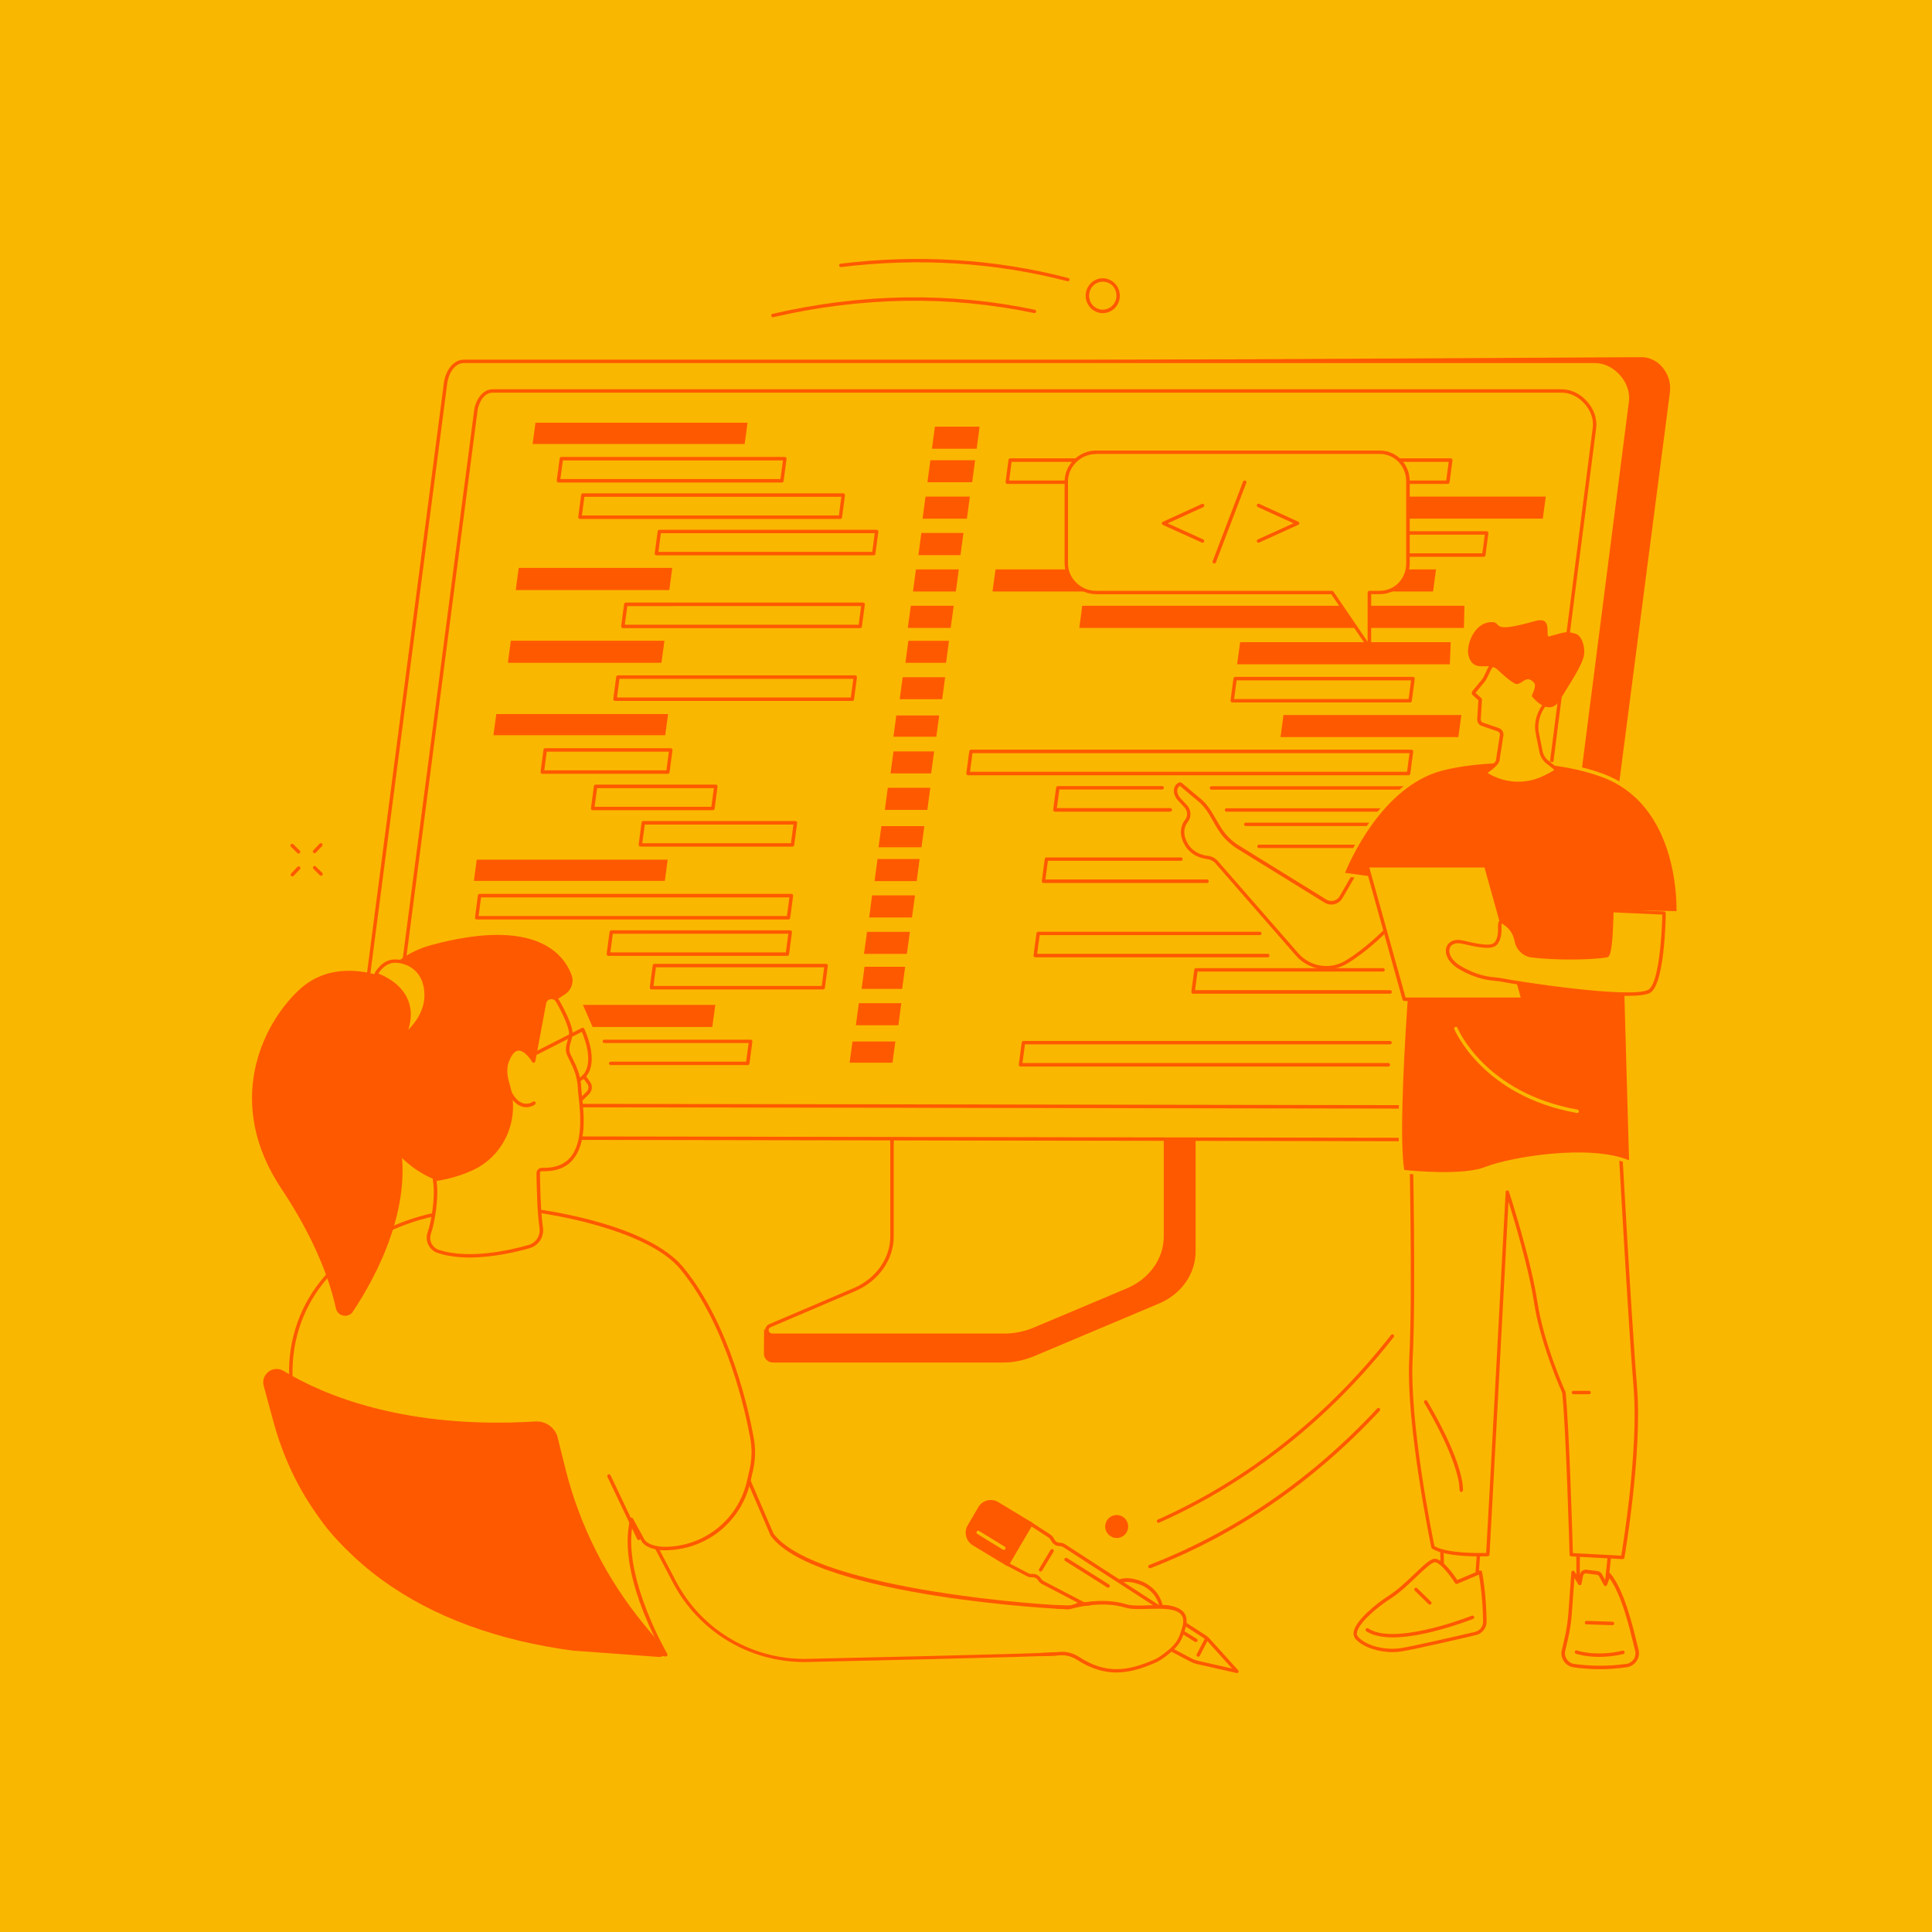 <?xml version="1.0" encoding="utf-8"?>
<!-- Generator: Adobe Illustrator 26.0.1, SVG Export Plug-In . SVG Version: 6.00 Build 0)  -->
<svg version="1.1" id="Layer_1" xmlns="http://www.w3.org/2000/svg" xmlns:xlink="http://www.w3.org/1999/xlink" x="0px" y="0px"
	 viewBox="0 0 2500 2500" style="enable-background:new 0 0 2500 2500;" xml:space="preserve">
<style type="text/css">
	.st0{fill:#FAB700;}
	.st1{fill:#FF5900;}
</style>
<g id="Background">
	<rect class="st0" width="2500" height="2500"/>
</g>
<g id="Illustration">
	<g id="Coding_workshop_1_">
		<g>
			<g>
				<g>
					<g>
						<path class="st1" d="M1543.4,1316.8l-350.6,2.2c-2.3,0-3,2.1-3,4.1v298.3c0,28.6-199.2,102.8-201.1,99l-0.2,31.6
							c0,5.9,5.2,11.1,11.7,11.1h4.4c0,0,0.1,0,0.1,0h293.9c13.6,0,27.1-3.1,39.5-8.2l161.6-68.1c29.1-12.2,47.4-38.6,47.4-67.3
							v-298.6C1547.1,1318.9,1545.6,1316.8,1543.4,1316.8z"/>
						<g>
							<path class="st0" d="M1154.3,1301.6v298.3c0,29.4-18.9,56.2-48.7,68.9l-109,46.5c-7.1,3-4.7,12.6,3.2,12.6h299.5
								c13.5,0,26.8-2.7,38.9-7.8l120.8-50.8c30-12.6,49.1-39.5,49.1-69.1v-298.6c0-1.2-1.1-2.2-2.5-2.2h-348.9
								C1155.4,1299.4,1154.3,1300.3,1154.3,1301.6z"/>
							<path class="st1" d="M1299.3,1730.1H999.8c-5.5,0-8.8-3.6-9.5-7.2c-0.8-4,1.3-7.9,5.4-9.6l109-46.5
								c28.7-12.3,47.3-38.5,47.3-66.8v-298.3c0-2.4,2.1-4.4,4.7-4.4h348.9c2.6,0,4.7,2,4.7,4.4v298.6c0,30.3-19.8,58.2-50.4,71.1
								l-120.8,50.8C1326.8,1727.4,1313,1730.1,1299.3,1730.1z M1156.5,1301.7v298.2c0,30.1-19.6,58-50,70.9l-109,46.5
								c-2.2,0.9-3.2,2.7-2.8,4.6c0.3,1.7,1.9,3.7,5.1,3.7h299.5c13.1,0,26.3-2.6,38.1-7.6l120.8-50.9c29-12.2,47.7-38.5,47.7-67
								v-298.6c0,0-0.1,0-0.2,0h-348.9C1156.6,1301.6,1156.6,1301.6,1156.5,1301.7z"/>
						</g>
					</g>
					<g>
						<path class="st1" d="M499,1472.5l1511,3.4c13.2,0,26.4-9.9,28.1-23.1l122.8-945.5c2.9-22.9-14.8-45.7-37.6-45.1l-1493.5,7.9
							L499,1472.5z"/>
						<g>
							<path class="st0" d="M2063.9,467.6c26,0,49.5,26.4,46.1,52.2l-119.2,930.7c-1.7,13.1-15.8,24.3-29,24.3l-1484.2-2.4
								c-15.9,0-26.4-13.2-24.4-28.9l123.4-948c1.7-13.1,10.4-27.9,23.6-27.9L2063.9,467.6L2063.9,467.6z"/>
							<path class="st1" d="M1961.9,1477l-1484.3-2.4c-8,0-15.2-3.1-20.2-8.8c-5.2-5.9-7.5-14.2-6.5-22.6l123.5-948
								c1.9-14.5,11.5-29.8,25.8-29.8h1463.7c13.1,0,26.2,6.3,35.9,17.3c9.6,10.9,14.1,24.5,12.5,37.4l-119.2,930.7
								C1991.2,1464.8,1976.7,1477,1961.9,1477z M600.2,469.8c-11.7,0-19.8,13.4-21.4,25.9l-123.5,948c-0.9,7.3,1,14.1,5.4,19.1
								c4.1,4.7,10.1,7.3,16.8,7.3l1484.3,2.4c12.5,0,25.3-10.6,26.8-22.3l119.2-930.7c1.5-11.6-2.7-24-11.4-33.9
								c-8.8-10-20.7-15.8-32.5-15.8L600.2,469.8L600.2,469.8z"/>
						</g>
						<path class="st1" d="M1927,1434.7l-1402.4-2.2c-7.4,0-14-2.9-18.7-8.2c-4.8-5.5-7-13.1-6-20.9l113.6-872.1
							c1.7-13.4,10.7-27.6,23.9-27.6h1383.4c12.1,0,24.2,5.8,33.1,16c8.9,10.1,13.1,22.7,11.5,34.5l-109.7,856.3
							C1954.2,1423.3,1940.7,1434.7,1927,1434.7z M637.4,508.1c-10.7,0-18,12.2-19.5,23.7l-113.6,872.1c-0.9,6.7,0.9,12.9,4.9,17.4
							c3.8,4.3,9.2,6.7,15.3,6.7l1402.4,2.2c11.4,0,23.1-9.7,24.4-20.4l109.7-856.2c1.4-10.6-2.4-21.9-10.4-31
							c-8.1-9.2-18.9-14.5-29.8-14.5H637.4z"/>
					</g>
				</g>
			</g>
			<g>
				<g>
					<path class="st1" d="M1873.4,626.2h-570c-0.6,0-1.2-0.3-1.7-0.8c-0.4-0.5-0.6-1.1-0.5-1.8l3.8-28.6c0.2-1.1,1.1-1.9,2.2-1.9
						h570.1c0.6,0,1.2,0.3,1.7,0.8c0.4,0.5,0.6,1.1,0.5,1.8l-3.8,28.6C1875.4,625.4,1874.5,626.2,1873.4,626.2z M1305.9,621.8h565.5
						l3.2-24.1h-565.6L1305.9,621.8z"/>
					<polygon class="st1" points="1996.4,671.1 1415.6,671.1 1419.4,642.6 2000.2,642.6 					"/>
					<path class="st1" d="M1920,720.5h-300.2c-0.6,0-1.2-0.3-1.7-0.8c-0.4-0.5-0.6-1.1-0.5-1.8l3.8-28.6c0.2-1.1,1.1-1.9,2.2-1.9
						h300.2c0.6,0,1.2,0.3,1.7,0.8c0.4,0.5,0.6,1.1,0.5,1.8l-3.8,28.6C1922.1,719.7,1921.1,720.5,1920,720.5z M1622.4,716h295.7
						l3.2-24.1h-295.7L1622.4,716z"/>
					<path class="st1" d="M1822.7,1003.2h-570.1c-0.6,0-1.2-0.3-1.7-0.8c-0.4-0.5-0.6-1.1-0.5-1.8l3.8-28.6c0.2-1.1,1.1-1.9,2.2-1.9
						h570.1c0.6,0,1.2,0.3,1.7,0.8c0.4,0.5,0.6,1.1,0.5,1.8l-3.8,28.6C1824.8,1002.4,1823.8,1003.2,1822.7,1003.2z M1255.2,998.7
						h565.5l3.2-24.1h-565.5L1255.2,998.7z"/>
					<path class="st1" d="M1514.3,1050.3h-149.3c-0.6,0-1.2-0.3-1.7-0.8c-0.4-0.5-0.6-1.1-0.5-1.8l3.8-28.6c0.2-1.1,1.1-1.9,2.2-1.9
						h135.1c1.2,0,2.2,1,2.2,2.2s-1,2.2-2.2,2.2h-133.1l-3.2,24.1h146.8c1.2,0,2.2,1,2.2,2.2S1515.5,1050.3,1514.3,1050.3z"/>
					<path class="st1" d="M1945.7,1050.3H1587c-1.2,0-2.2-1-2.2-2.2s1-2.2,2.2-2.2h356.8l3.2-24.1h-379.4c-1.2,0-2.2-1-2.2-2.2
						s1-2.2,2.2-2.2h381.9c0.6,0,1.2,0.3,1.7,0.8c0.4,0.5,0.6,1.1,0.5,1.8l-3.8,28.6C1947.8,1049.5,1946.8,1050.3,1945.7,1050.3z"/>
					<path class="st1" d="M1939.4,1097.4h-310.3c-1.2,0-2.2-1-2.2-2.2s1-2.2,2.2-2.2h308.3l3.2-24.1H1612c-1.2,0-2.2-1-2.2-2.2
						s1-2.2,2.2-2.2h331.2c0.6,0,1.2,0.3,1.7,0.8c0.4,0.5,0.6,1.1,0.5,1.8l-3.8,28.6C1941.4,1096.6,1940.5,1097.4,1939.4,1097.4z"/>
					<path class="st1" d="M1561.9,1142.6h-211.6c-0.6,0-1.2-0.3-1.7-0.8c-0.4-0.5-0.6-1.1-0.5-1.8l3.8-28.6c0.2-1.1,1.1-1.9,2.2-1.9
						h174.1c1.2,0,2.2,1,2.2,2.2s-1,2.2-2.2,2.2h-172.2l-3.2,24.1h209c1.2,0,2.2,1,2.2,2.2
						C1564.2,1141.6,1563.2,1142.6,1561.9,1142.6z"/>
					<polygon class="st1" points="1854.4,765.4 1284.3,765.4 1288.2,736.8 1858.2,736.8 					"/>
					<polygon class="st1" points="1894.3,812.5 1396.6,812.5 1400.4,783.9 1895,783.9 					"/>
					<path class="st1" d="M1824.7,909h-230.2c-0.6,0-1.2-0.3-1.7-0.8c-0.4-0.5-0.6-1.1-0.5-1.8l3.8-28.6c0.2-1.1,1.1-1.9,2.2-1.9
						h230.2c0.6,0,1.2,0.3,1.7,0.8c0.4,0.5,0.6,1.1,0.5,1.8l-3.8,28.6C1826.7,908.1,1825.8,909,1824.7,909z M1597,904.5h225.7
						l3.2-24.1h-225.7L1597,904.5z"/>
					<polygon class="st1" points="1887.1,953.8 1657,953.8 1660.8,925.2 1891,925.2 					"/>
					<polygon class="st1" points="1876.1,859.6 1600.8,859.6 1604.7,831 1877.2,831 					"/>
					<polygon class="st0" points="1797.4,1189.4 1227.3,1189.4 1231.2,1160.9 1801.2,1160.9 					"/>
					<path class="st1" d="M1640.5,1238.8h-300.9c-0.6,0-1.2-0.3-1.7-0.8c-0.4-0.5-0.6-1.1-0.5-1.8l3.8-28.6c0.2-1.1,1.1-1.9,2.2-1.9
						h286.8c1.2,0,2.2,1,2.2,2.2s-1,2.2-2.2,2.2h-284.9l-3.2,24.1h298.4c1.2,0,2.2,1,2.2,2.2S1641.7,1238.8,1640.5,1238.8z"/>
					<path class="st1" d="M1798.8,1285.9h-255c-0.6,0-1.2-0.3-1.7-0.8c-0.4-0.5-0.6-1.1-0.5-1.8l3.8-28.6c0.2-1.1,1.1-1.9,2.2-1.9
						h242.1c1.2,0,2.2,1,2.2,2.2s-1,2.2-2.2,2.2h-240.1l-3.2,24.1h252.4c1.2,0,2.2,1,2.2,2.2C1801,1284.9,1800,1285.9,1798.8,1285.9
						z"/>
					<polygon class="st0" points="1778.4,1330.8 1208.3,1330.8 1212.2,1302.2 1782.2,1302.2 					"/>
					<path class="st1" d="M1796.5,1380.1h-476c-0.6,0-1.2-0.3-1.7-0.8c-0.4-0.5-0.6-1.1-0.5-1.8l3.8-28.6c0.2-1.1,1.1-1.9,2.2-1.9
						h474.4c1.2,0,2.2,1,2.2,2.2s-1,2.2-2.2,2.2h-472.4l-3.2,24.1h473.4c1.2,0,2.2,1,2.2,2.2
						C1798.8,1379.1,1797.8,1380.1,1796.5,1380.1z"/>
				</g>
				<g>
					<polygon class="st1" points="1211.6,953.3 1156.1,953.3 1159.8,925.8 1215.3,925.8 					"/>
					<polygon class="st1" points="1258,624 1200.1,624 1203.9,595.5 1261.8,595.5 					"/>
					<polygon class="st1" points="1263.8,580.7 1205.9,580.7 1209.8,552.1 1267.6,552.1 					"/>
					<polygon class="st1" points="1251.2,671.2 1193.8,671.2 1197.6,642.6 1255,642.6 					"/>
					<polygon class="st1" points="1242.9,718.3 1188.4,718.3 1192.2,689.7 1246.7,689.7 					"/>
					<polygon class="st1" points="1236.9,765.4 1181.4,765.4 1185.2,736.8 1240.7,736.8 					"/>
					<polygon class="st1" points="1230.2,812.5 1174.7,812.5 1178.6,783.9 1234.1,783.9 					"/>
					<polygon class="st1" points="1219.2,904.8 1164.2,904.8 1168.1,876.3 1223,876.3 					"/>
					<polygon class="st1" points="1224.2,857.7 1171.6,857.7 1175.4,829.2 1228,829.2 					"/>
					<polygon class="st1" points="1192.4,1096.4 1136.8,1096.4 1140.5,1069 1196.1,1069 					"/>
					<polygon class="st1" points="1200,1048 1145,1048 1148.8,1019.4 1203.8,1019.4 					"/>
					<polygon class="st1" points="1204.9,1000.8 1152.3,1000.8 1156.2,972.3 1208.8,972.3 					"/>
					<polygon class="st1" points="1154.9,1375.1 1099.4,1375.1 1103.1,1347.7 1158.6,1347.7 					"/>
					<polygon class="st1" points="1186.2,1140.1 1131.7,1140.1 1135.5,1111.5 1190,1111.5 					"/>
					<polygon class="st1" points="1180.1,1187.2 1124.7,1187.2 1128.5,1158.6 1184,1158.6 					"/>
					<polygon class="st1" points="1173.5,1234.3 1118,1234.3 1121.9,1205.8 1177.4,1205.8 					"/>
					<polygon class="st1" points="1162.5,1326.7 1107.5,1326.7 1111.3,1298.1 1166.3,1298.1 					"/>
					<polygon class="st1" points="1167.4,1279.6 1114.9,1279.6 1118.7,1251 1171.3,1251 					"/>
				</g>
				<g>
					<polygon class="st1" points="963.6,574.5 689.2,574.5 692.9,547 967.3,547 					"/>
					<path class="st1" d="M1011.8,624.4H722.6c-0.6,0-1.3-0.3-1.7-0.8s-0.6-1.1-0.5-1.8l3.8-28.6c0.2-1.1,1.1-1.9,2.2-1.9h289.2
						c0.6,0,1.3,0.3,1.7,0.8s0.6,1.1,0.5,1.8l-3.8,28.6C1013.9,623.5,1013,624.4,1011.8,624.4z M725.1,619.9h284.8l3.2-24.1H728.4
						L725.1,619.9z"/>
					<path class="st1" d="M1087.4,671.5h-337c-0.6,0-1.3-0.3-1.7-0.8s-0.6-1.1-0.5-1.8l3.8-28.6c0.2-1.1,1.1-1.9,2.2-1.9h337
						c0.6,0,1.3,0.3,1.7,0.8s0.6,1.1,0.5,1.8l-3.8,28.6C1089.5,670.7,1088.6,671.5,1087.4,671.5z M753,667h332.5l3.2-24.1H756.2
						L753,667z"/>
					<path class="st1" d="M1130.7,718.6H849.4c-0.6,0-1.3-0.3-1.7-0.8s-0.6-1.1-0.5-1.8l3.8-28.6c0.2-1.1,1.1-1.9,2.2-1.9h281.2
						c0.6,0,1.3,0.3,1.7,0.8s0.6,1.1,0.5,1.8l-3.8,28.6C1132.7,717.8,1131.8,718.6,1130.7,718.6z M852,714.1h276.7l3.2-24.1H855.2
						L852,714.1z"/>
					<polygon class="st1" points="860.8,951.4 638.5,951.4 642.2,924 864.5,924 					"/>
					<path class="st1" d="M864.3,1001.3H701.7c-0.6,0-1.3-0.3-1.7-0.8s-0.6-1.1-0.5-1.8l3.8-28.6c0.2-1.1,1.1-1.9,2.2-1.9h162.5
						c0.6,0,1.3,0.3,1.7,0.8s0.6,1.1,0.5,1.8l-3.8,28.6C866.3,1000.5,865.4,1001.3,864.3,1001.3z M704.3,996.8h158l3.2-24.1h-158
						L704.3,996.8z"/>
					<path class="st1" d="M922.5,1048.4H766.9c-0.6,0-1.3-0.3-1.7-0.8s-0.6-1.1-0.5-1.8l3.8-28.6c0.2-1.1,1.1-1.9,2.2-1.9h155.6
						c0.6,0,1.3,0.3,1.7,0.8s0.6,1.1,0.5,1.8l-3.8,28.6C924.5,1047.6,923.6,1048.4,922.5,1048.4z M769.4,1044h151.1l3.2-24.1H772.7
						L769.4,1044z"/>
					<path class="st1" d="M1025.5,1095.5H828.6c-0.6,0-1.3-0.3-1.7-0.8s-0.6-1.1-0.5-1.8l3.8-28.6c0.2-1.1,1.1-1.9,2.2-1.9h196.9
						c0.6,0,1.3,0.3,1.7,0.8s0.6,1.1,0.5,1.8l-3.8,28.6C1027.5,1094.7,1026.6,1095.5,1025.5,1095.5z M831.1,1091.1h192.4l3.2-24.1
						H834.4L831.1,1091.1z"/>
					<polygon class="st1" points="866.1,763.5 667.4,763.5 671.2,734.9 869.9,734.9 					"/>
					<path class="st1" d="M1113.1,812.8H806c-0.6,0-1.3-0.3-1.7-0.8s-0.6-1.1-0.5-1.8l3.8-28.6c0.2-1.1,1.1-1.9,2.2-1.9h307.1
						c0.6,0,1.3,0.3,1.7,0.8s0.6,1.1,0.5,1.8l-3.8,28.6C1115.1,812,1114.2,812.8,1113.1,812.8z M808.5,808.4h302.6l3.2-24.1H811.8
						L808.5,808.4z"/>
					<polygon class="st1" points="855.9,857.7 657.2,857.7 661,829.1 859.8,829.1 					"/>
					<path class="st1" d="M1102.9,907H795.8c-0.6,0-1.3-0.3-1.7-0.8s-0.6-1.1-0.5-1.8l3.8-28.6c0.2-1.1,1.1-1.9,2.2-1.9h307.1
						c0.6,0,1.3,0.3,1.7,0.8s0.6,1.1,0.5,1.8l-3.8,28.6C1104.9,906.2,1104,907,1102.9,907z M798.4,902.5h302.6l3.2-24.1H801.6
						L798.4,902.5z"/>
					<polygon class="st1" points="860.3,1139.9 613.2,1139.9 616.9,1112.4 864,1112.4 					"/>
					<path class="st1" d="M1020.2,1189.8H616.8c-0.6,0-1.3-0.3-1.7-0.8s-0.6-1.1-0.5-1.8l3.8-28.6c0.2-1.1,1.1-1.9,2.2-1.9h403.5
						c0.6,0,1.3,0.3,1.7,0.8s0.6,1.1,0.5,1.8l-3.8,28.6C1022.3,1188.9,1021.4,1189.8,1020.2,1189.8z M619.3,1185.3h399l3.2-24.1
						h-399L619.3,1185.3z"/>
					<path class="st1" d="M1018.9,1236.9H787.2c-0.6,0-1.3-0.3-1.7-0.8s-0.6-1.1-0.5-1.8l3.8-28.6c0.2-1.1,1.1-1.9,2.2-1.9h231.6
						c0.6,0,1.3,0.3,1.7,0.8s0.6,1.1,0.5,1.8l-3.8,28.6C1020.9,1236.1,1020,1236.9,1018.9,1236.9z M789.8,1232.4h227.1l3.2-24.1H793
						L789.8,1232.4z"/>
					<polygon class="st1" points="921.7,1328.9 766.8,1328.9 754.3,1300.3 925.6,1300.3 					"/>
					<path class="st1" d="M1065.2,1280.3H843c-0.6,0-1.3-0.3-1.7-0.8s-0.6-1.1-0.5-1.8l3.8-28.6c0.2-1.1,1.1-1.9,2.2-1.9H1069
						c0.6,0,1.3,0.3,1.7,0.8s0.6,1.1,0.5,1.8l-3.8,28.6C1067.3,1279.5,1066.3,1280.3,1065.2,1280.3z M845.6,1275.8h217.7l3.2-24.1
						H848.8L845.6,1275.8z"/>
					<path class="st1" d="M967.5,1378.2H790.2c-1.2,0-2.2-1-2.2-2.2s1-2.2,2.2-2.2h175.3l3.2-24.1H782c-1.2,0-2.2-1-2.2-2.2
						s1-2.2,2.2-2.2h189.4c0.6,0,1.3,0.3,1.7,0.8s0.6,1.1,0.5,1.8l-3.8,28.6C969.6,1377.4,968.7,1378.2,967.5,1378.2z"/>
				</g>
			</g>
		</g>
		<g>
			<g>
				<g>
					<g>
						<polygon class="st0" points="2083.5,2004.8 2077.9,2058.1 2042.1,2062.4 2042.1,1999.1 						"/>
						<path class="st1" d="M2042.1,2064.6c-0.5,0-1.1-0.2-1.5-0.6c-0.5-0.4-0.8-1-0.8-1.7v-63.3c0-0.6,0.3-1.3,0.8-1.7
							c0.5-0.4,1.1-0.6,1.8-0.5l41.4,5.7c1.2,0.2,2,1.2,1.9,2.4l-5.6,53.4c-0.1,1-0.9,1.9-2,2l-35.9,4.2
							C2042.3,2064.6,2042.2,2064.6,2042.1,2064.6z M2044.3,2001.6v58.2l31.6-3.7l5.2-49.5L2044.3,2001.6z"/>
					</g>
					<g>
						<g>
							<path class="st0" d="M2036.4,2155.3c15,2.1,39.5,4,68.2,0c9.4-1.3,15.6-10.5,13.4-19.8c-6.3-25.9-17.2-75.1-36-97.9
								l-4.6,12.4l-6.4-11.6c-0.9-1.6-2.5-2.7-4.3-2.9l-14.1-1.8c-2.9-0.4-5.7,1.6-6.3,4.5l-2.2,10.7l-8.6-14.1l-3.8,52.5
								c-0.8,11.2-2.5,22.4-5.1,33.4l-3.8,16.6C2021.7,2146,2027.8,2154.1,2036.4,2155.3z"/>
							<path class="st1" d="M2070.3,2159.9c-13.7,0-25.4-1.1-34.2-2.4c-9.8-1.4-16.8-10.6-15.5-20.6l3.9-16.8
								c2.5-10.8,4.2-22,5-33.1l3.8-52.5c0.1-1,0.8-1.8,1.7-2s1.9,0.2,2.4,1l5.7,9.2l1.1-5.2c0.8-4,4.7-6.8,8.8-6.3l14.1,1.8
								c2.5,0.3,4.7,1.8,5.9,4l4.1,7.4l2.9-7.8c0.3-0.7,0.9-1.3,1.7-1.4c0.8-0.1,1.6,0.2,2.1,0.8c17.8,21.6,28.6,66.4,35.1,93.2
								l1.4,5.6c1.2,5,0.3,10.4-2.6,14.7c-2.9,4.3-7.5,7.1-12.6,7.9C2092.5,2159.2,2080.8,2159.9,2070.3,2159.9z M2037.3,2041.9
								l-3.3,45.5c-0.8,11.3-2.5,22.7-5.1,33.7l-3.8,16.6c-0.9,7.3,4.3,14.3,11.7,15.4c15.2,2.2,39.4,3.9,67.6,0
								c3.9-0.5,7.3-2.7,9.5-5.9c2.2-3.2,2.9-7.3,2-11.1l-1.4-5.6c-6.1-25.1-16-66.4-31.8-88.2l-3.2,8.6c-0.3,0.8-1.1,1.4-1.9,1.4
								c-0.9,0.1-1.7-0.4-2.1-1.1l-6.4-11.6c-0.5-1-1.5-1.6-2.6-1.8l-14.1-1.8c-1.8-0.2-3.4,1-3.8,2.8l-2.2,10.7
								c-0.2,0.9-0.9,1.6-1.8,1.7c-0.9,0.2-1.8-0.2-2.3-1L2037.3,2041.9z"/>
						</g>
						<path class="st1" d="M2069.2,2144c-18.2,0-29.3-3.9-30-4.1c-1.2-0.4-1.8-1.7-1.3-2.9c0.4-1.2,1.7-1.8,2.8-1.3
							c0.2,0.1,23.9,8.4,58.8,0.3c1.2-0.3,2.4,0.5,2.7,1.7s-0.5,2.4-1.7,2.7C2088.7,2143.1,2078.1,2144,2069.2,2144z"/>
						<path class="st1" d="M2086.5,2103C2086.5,2103,2086.5,2103,2086.5,2103l-33.7-1.1c-1.2,0-2.2-1.1-2.1-2.3
							c0-1.2,1.1-2.2,2.3-2.2l33.6,1.1c1.2,0,2.2,1.1,2.1,2.3C2088.7,2102.1,2087.7,2103,2086.5,2103z"/>
					</g>
				</g>
				<g>
					<g>
						<polygon class="st0" points="1915.6,1976.3 1910.2,2054.2 1867,2054.2 1865,1976.3 						"/>
						<path class="st1" d="M1910.2,2056.5H1867c-1.2,0-2.2-1-2.2-2.2l-2-77.9c0-0.6,0.2-1.2,0.6-1.6c0.4-0.4,1-0.7,1.6-0.7h50.5
							c0.6,0,1.2,0.3,1.6,0.7s0.6,1.1,0.6,1.7l-5.4,77.9C1912.3,2055.6,1911.4,2056.5,1910.2,2056.5z M1869.2,2052h38.9l5.1-73.4
							h-45.8L1869.2,2052z"/>
					</g>
					<g>
						<g>
							<path class="st0" d="M1921.5,2098.2c0.1,7.4-4.9,13.8-12,15.5c-24.8,5.8-80.7,18.8-96.6,21.1c-20.7,3.1-46.1-3.3-57-15.5
								s24.5-41.3,41.3-51.8c25-15.7,48.9-46.8,59-48.2s28.8,28,28.8,28l30.7-13C1915.6,2034.4,1920.9,2060.8,1921.5,2098.2z"/>
							<path class="st1" d="M1802,2137.9c-19,0-38.6-6.7-47.9-17c-2.1-2.4-3-5.4-2.5-8.9c2.1-15.3,30.7-37.8,44.2-46.4
								c12.3-7.7,24.2-19.1,34.7-29.1c11.3-10.8,19.5-18.6,25.2-19.4c10.1-1.4,25.1,20,30,27.4l29-12.2c0.6-0.3,1.3-0.2,1.9,0.1
								c0.6,0.3,1,0.9,1.2,1.5c0.1,0.3,5.4,27.1,5.9,64.2c0.1,8.4-5.7,15.8-13.8,17.7c-23.7,5.6-80.7,18.8-96.8,21.2
								C1809.5,2137.6,1805.8,2137.9,1802,2137.9z M1856.8,2021.6c-0.2,0-0.3,0-0.5,0c-4.3,0.6-13.3,9.2-22.8,18.2
								c-10.7,10.2-22.7,21.7-35.4,29.7c-13.8,8.7-40.4,30.3-42.2,43.2c-0.3,2.2,0.2,3.9,1.4,5.3c10.2,11.4,34.4,17.8,55.1,14.7
								c15.9-2.4,72.8-15.6,96.4-21.1c6.1-1.4,10.4-7,10.3-13.3c-0.4-30-4-53.1-5.4-60.7l-28.1,11.9c-1,0.4-2.2,0.1-2.8-0.9
								C1875.7,2037.2,1863,2021.6,1856.8,2021.6z"/>
						</g>
						<path class="st1" d="M1802.3,2118.8c-13.5,0-25.6-2.2-34.3-7.9c-1-0.7-1.3-2.1-0.6-3.1c0.7-1,2.1-1.3,3.1-0.6
							c32,21,117.3-10.1,134.1-16.5c1.2-0.4,2.4,0.1,2.9,1.3c0.4,1.1-0.1,2.4-1.3,2.9C1888.4,2101.6,1839.9,2118.8,1802.3,2118.8z"
							/>
						<path class="st1" d="M1850.2,2076.4c-0.6,0-1.1-0.2-1.6-0.6l-17.9-17.5c-0.9-0.9-0.9-2.3,0-3.1c0.9-0.9,2.3-0.9,3.2,0
							l17.9,17.5c0.9,0.9,0.9,2.3,0,3.1C1851.4,2076.2,1850.8,2076.4,1850.2,2076.4z"/>
					</g>
				</g>
				<g>
					<g>
						<path class="st0" d="M2095.7,1468.5c0,0,13.4,243.5,20.4,327.6s-16.4,219.2-16.4,219.2l-66.6-3.5c0,0-4.6-164.3-9.5-209.9
							c0,0-28.1-61.8-36.5-117s-36.7-142.3-36.7-142.3s-23.1,434.9-25.3,469.1c0,0-52.2,2.3-70.9-9.5c0,0-33.2-158.6-28.4-244.8
							c4.8-86.3-0.5-300.6-0.5-300.6L2095.7,1468.5z"/>
						<path class="st1" d="M2099.8,2017.5c0,0-0.1,0-0.1,0l-66.6-3.5c-1.2-0.1-2.1-1-2.1-2.2c0-1.6-4.6-163.9-9.5-209.4
							c-2.2-5-28.5-64.5-36.5-117.3c-6.4-42.4-25-104.6-33-130.2c-3.8,71-22.7,426.3-24.6,456.8c-0.1,1.1-1,2-2.1,2.1
							c-2.2,0.1-53.1,2.2-72.2-9.9c-0.5-0.3-0.9-0.8-1-1.4c-0.3-1.6-33.2-159.8-28.5-245.4c4.7-85.2-0.4-298.3-0.5-300.5
							c0-0.6,0.2-1.2,0.7-1.7c0.4-0.4,1-0.7,1.7-0.6l270.4,11.9c1.1,0.1,2.1,1,2.1,2.1c0.1,2.4,13.4,244.4,20.4,327.5
							c6.9,83.4-16.1,218.4-16.4,219.8C2101.8,2016.8,2100.8,2017.5,2099.8,2017.5z M2035.3,2009.7l62.6,3.3
							c2.8-16.9,22.4-139.3,16-216.7c-6.6-79.1-19-302-20.3-325.6l-266-11.7c0.6,23.8,4.8,217.9,0.4,298.4
							c-4.5,81.6,25.4,230,28.2,243.3c16.5,9.6,57.3,9,66.9,8.8c2.8-46,24.9-462.7,25.2-467c0.1-1.1,0.9-1.9,1.9-2.1
							c1.1-0.1,2.1,0.5,2.4,1.5c0.3,0.9,28.6,87.9,36.8,142.7c8.2,54.2,36,115.8,36.3,116.4c0.1,0.2,0.2,0.4,0.2,0.7
							C2030.4,1844,2034.8,1990.5,2035.3,2009.7z"/>
					</g>
					<path class="st1" d="M2056.3,1804.1h-20.4c-1.2,0-2.2-1-2.2-2.2s1-2.2,2.2-2.2h20.4c1.2,0,2.2,1,2.2,2.2
						S2057.5,1804.1,2056.3,1804.1z"/>
					<path class="st1" d="M1890.9,1930.6c-1.2,0-2.2-1-2.2-2.2c-0.7-39-45.3-112.4-45.8-113.2c-0.6-1.1-0.3-2.4,0.7-3.1
						c1.1-0.6,2.4-0.3,3.1,0.7c1.9,3.1,45.7,75.2,46.5,115.4C1893.1,1929.5,1892.2,1930.5,1890.9,1930.6
						C1890.9,1930.6,1890.9,1930.6,1890.9,1930.6z"/>
				</g>
			</g>
			<g>
				<g>
					<path class="st0" d="M1784.3,1083.3c-3.7-0.3-34.4,52.4-48.8,77.6c-4.1,7.2-13.3,9.5-20.2,5.2l-112.8-69.7
						c-9.2-5.7-17.1-13.3-23.1-22.4c-9.4-14.4-15-29-27.7-39.2c-10.3-8.3-20.7-17.5-23.8-19.9c-1.9-1.5-11,4.9-4.2,16.4
						c2.1,3.5,9.9,10.6,12.1,13.9c3.4,5.2,3.4,12-0.4,16.9c-4.1,5.2-7.4,13.5-2.9,25.2c6.7,17.2,22,21.4,30.6,22.4
						c4.3,0.5,8.3,2.6,11.2,5.9l104.1,119.3c16.2,18.5,43.2,22.7,64.1,9.9c33.9-20.7,77.4-62.4,108.8-115L1784.3,1083.3z"/>
					<path class="st1" d="M1716.3,1254.4c-14.7,0-29.3-6.2-39.6-18.1L1572.6,1117c-2.5-2.9-6-4.7-9.8-5.2c-9-1-25.2-5.5-32.4-23.8
						c-5-12.8-1-21.9,3.2-27.3c3.2-4.1,3.3-9.8,0.3-14.3c-0.9-1.3-3.1-3.7-5.3-6c-2.8-2.9-5.6-5.9-6.9-8c-4.9-8.3-2.5-14.9,1-18
						c2.3-2,4.9-2.5,6.5-1.3c1.3,1,4,3.3,7.3,6.1c4.5,3.8,10.6,9,16.5,13.8c9.2,7.5,14.8,17.1,20.6,27.2c2.3,4.1,4.8,8.3,7.5,12.4
						c5.7,8.7,13.4,16.2,22.4,21.7l112.8,69.7c2.9,1.8,6.2,2.3,9.5,1.5c3.3-0.8,6-2.9,7.7-5.8c45.4-79.1,48.7-78.8,50.9-78.7
						c0.4,0,0.8,0.2,1.1,0.4l67.1,46.4c1,0.7,1.2,2,0.7,3c-33.8,56.6-78.8,97-109.6,115.8
						C1735.2,1251.8,1725.7,1254.4,1716.3,1254.4z M1526.9,1017c-0.6,0.2-1.8,1.1-2.7,2.7c-1,2-1.6,5.4,1.3,10.5
						c1,1.7,3.8,4.6,6.3,7.2c2.4,2.5,4.7,4.9,5.8,6.6c4,6.1,3.8,13.9-0.5,19.5c-5.1,6.6-6,14.3-2.6,23c6.3,16.1,20.7,20.1,28.8,21
						c4.9,0.6,9.4,2.9,12.6,6.7l104.1,119.3c15.5,17.7,41.2,21.7,61.2,9.5c30.1-18.4,73.8-57.5,107-112.5l-64.2-44.4
						c-4,4.1-18,25.7-46.8,76c-2.3,4-6,6.8-10.4,7.9c-4.4,1.1-9,0.4-12.9-2l-112.8-69.7c-9.5-5.9-17.7-13.8-23.8-23.1
						c-2.8-4.3-5.3-8.5-7.6-12.7c-5.6-9.8-10.9-19-19.6-26c-6-4.8-12.1-10.1-16.6-13.9C1530.7,1020.1,1528.2,1018,1526.9,1017z"/>
				</g>
				<g>
					<path class="st1" d="M2171.6,1181.3c0,0,7.5-138.7-97.4-177.7c-81.2-30.2-184.9-17.2-217.4-5.9
						c-80,27.8-119.4,133.5-119.4,133.5l93.8,13.2c0,0-28.3,303.8-16,371.5c0,0,75.5,8.9,107.5-3.8s137.3-30.5,187.6-7.2l-9.1-324.9
						L2171.6,1181.3z"/>
					<path class="st0" d="M1868.4,1521.2c-26.9,0-51.7-2.8-53.5-3.1c-1-0.1-1.8-0.8-1.9-1.8c-11.8-65.1,13.1-340.7,15.8-370
						l-91.7-12.9c-0.7-0.1-1.3-0.5-1.6-1.1s-0.4-1.3-0.2-1.9c0.4-1.1,40.7-107,120.8-134.8c35.5-12.3,139.4-23.6,218.9,5.9
						c43.6,16.2,74.5,52.5,89.4,104.9c11.2,39.5,9.4,74.6,9.4,75c-0.1,1.2-1.1,2.1-2.2,2.1c0,0,0,0,0,0l-68.2-1.3l9.1,322.6
						c0,0.8-0.4,1.5-1,1.9c-0.6,0.4-1.5,0.5-2.2,0.2c-50.2-23.2-154.3-5.2-185.8,7.2C1909.7,1519.6,1888.5,1521.2,1868.4,1521.2z
						 M1817.1,1513.9c11.2,1.2,76.2,7.4,104.8-3.9c31.3-12.4,133.6-30.2,186.1-8.6l-9.1-321.4c0-0.6,0.2-1.2,0.6-1.6
						c0.4-0.4,1.1-0.7,1.6-0.7l68.3,1.3c0.3-17.6-1-138-96-173.3c-78.5-29.2-180.9-18-215.9-5.9c-71.2,24.7-110.3,113.2-117,129.6
						l91,12.8c1.2,0.2,2,1.2,1.9,2.4C1833.1,1147.6,1805.7,1444.1,1817.1,1513.9z"/>
				</g>
				<path class="st0" d="M2040.9,1440.2c-0.1,0-0.3,0-0.4,0c-122.4-21.8-158.2-107.6-158.6-108.4c-0.5-1.1,0.1-2.4,1.2-2.9
					c1.1-0.5,2.4,0.1,2.9,1.2c0.3,0.8,35.3,84.4,155.2,105.7c1.2,0.2,2,1.4,1.8,2.6C2042.9,1439.4,2041.9,1440.2,2040.9,1440.2z"/>
				<g>
					<polygon class="st0" points="1817.1,1293 1970.8,1293 1922.6,1120.3 1769,1120.3 					"/>
					<path class="st1" d="M1970.8,1295.3h-153.7c-1,0-1.9-0.7-2.2-1.6l-48.1-172.8c-0.2-0.7-0.1-1.4,0.4-1.9
						c0.4-0.6,1.1-0.9,1.8-0.9h153.7c1,0,1.9,0.7,2.2,1.6l48.1,172.8c0.2,0.7,0.1,1.4-0.4,1.9
						C1972.1,1294.9,1971.4,1295.3,1970.8,1295.3z M1818.8,1290.8h149l-46.9-168.3h-149L1818.8,1290.8z"/>
				</g>
				<g>
					<path class="st0" d="M2153.4,1181.4l-67.6-3.1c0,0-0.5,57.3-6.6,58.3c-21.7,3.6-67.2,3.8-96.8,0.2
						c-10.3-1.2-18.5-9.2-20.4-19.5c-1.5-7.8-5.6-16.9-16.2-23.4c-10.2-6.3-0.1,13.6-9.7,26.4c-5.1,6.9-21.4,3.8-43.6-1.3
						c-22.2-5.2-27.8,18.7-3,33.1c27,15.6,44.1,13.9,52.7,15.7c17.1,3.7,168.5,27.5,191.9,14.8
						C2152.1,1272.8,2153.4,1181.4,2153.4,1181.4z"/>
					<path class="st1" d="M2104.7,1288.7c-54,0-154.4-16.7-163-18.6c-1.7-0.4-3.9-0.6-6.5-0.8c-10.1-1-25.3-2.6-46.9-15.1
						c-15.7-9.1-19.5-21.5-16.4-29.2c2.3-5.7,9-10.8,21-8c20,4.7,36.9,8.1,41.3,2.2c4.3-5.7,4.2-13.3,4.2-18.8
						c0-4.6-0.1-7.9,2.4-9.2c2.1-1.2,4.5,0.1,6.1,1.1c9.3,5.8,15.2,14.4,17.2,24.9c1.8,9.4,9.2,16.5,18.5,17.7
						c29.2,3.5,73.8,3.5,95.8-0.2c2.9-3.5,4.9-31.6,5.1-56.2c0-0.6,0.3-1.2,0.7-1.6c0.4-0.4,1-0.6,1.6-0.6l67.6,3.1
						c1.2,0.1,2.1,1.1,2.1,2.3c-0.1,9.5-1.8,93-20.5,103.2C2129.9,1287.5,2118.9,1288.7,2104.7,1288.7z M1886.6,1220.6
						c-5.2,0-9,2.1-10.5,5.9c-2.4,6,1.2,16,14.5,23.8c20.8,12.1,35.4,13.6,45.1,14.5c2.7,0.3,5,0.5,6.9,0.9
						c17.4,3.7,167.9,27.2,190.3,15c13.5-7.4,17.6-70.7,18.1-97.2l-63.1-2.9c-0.1,4.7-0.3,15.6-1,26.6c-1.7,28.3-4.6,31.1-7.4,31.6
						c-22.2,3.7-67.8,3.8-97.4,0.2c-11.2-1.4-20.2-9.9-22.3-21.3c-1.8-9.4-6.9-16.8-15.2-21.9c-0.7-0.4-1.2-0.7-1.5-0.8
						c-0.2,1-0.2,3.3-0.2,5.1c0.1,5.8,0.1,14.6-5.1,21.5c-6,8.1-22.8,4.9-45.9-0.5C1890.1,1220.8,1888.3,1220.6,1886.6,1220.6z"/>
				</g>
			</g>
			<g>
				<g>
					<g>
						<path class="st0" d="M1920.7,1000.2c0,0,17.5-10.8,17.3-17.1l5-32.3c0.1-3-1.8-5.6-4.5-6.6l-20.7-7.1
							c-2.6-0.9-4.3-3.5-4.2-6.4l1.6-25.7l-8.1-7.2c-0.6-0.6-0.7-1.5-0.2-2.2l12.8-15.6c4.2-5.9,8.4-20,11.8-19
							c0,0,73-8.4,76.5,28.4c0.5,5.3-1.1,10.7-4.2,15l-6.5,9.1c-6.5,9.2-9.9,20.4-8.8,31.6c0.2,2.3,3.3,17.3,5.3,27.2
							c1.2,5.6,4.3,10.6,8.8,14.1c5.7,4.4,12.6,10,11.5,10.3c0,0-8.1,5.9-20.8,11.2c-22.7,9.3-48.4,7-69.4-5.8L1920.7,1000.2z"/>
						<path class="st1" d="M1964.8,1016c-14.5,0-29-4-41.7-11.8l-3.5-2.1c-0.7-0.4-1.1-1.1-1.1-1.9s0.4-1.5,1.1-1.9
							c7.9-4.9,16.3-12,16.3-15.1c0-0.1,0-0.3,0-0.4l5-32.1c0-2-1.2-3.7-3-4.3l-20.7-7.1c-3.6-1.3-5.9-4.8-5.7-8.6l1.5-24.6
							l-7.3-6.5c-1.5-1.4-1.7-3.7-0.4-5.3l12.8-15.6c1.4-1.9,2.9-5.3,4.4-8.5c3.1-6.6,5.6-11.9,9.2-11.4c4.7-0.5,48.1-4.7,68.4,11.7
							c6.1,4.9,9.5,11.2,10.2,18.7c0.6,5.7-1.1,11.6-4.6,16.5l-6.5,9.1c-6.4,9.1-9.4,19.8-8.4,30.1c0.1,1,0.9,5.8,5.3,27
							c1,5.1,3.9,9.7,8,12.8c12.9,9.9,12.7,10.8,12.5,12.4c-0.1,0.6-0.5,1.2-1,1.5c-0.3,0.2-8.4,6.2-21.3,11.5
							C1984.9,1014,1974.8,1016,1964.8,1016z M1924.9,1000.1l0.4,0.3c20.4,12.5,45.6,14.6,67.4,5.6c8.9-3.7,15.6-7.8,18.6-9.7
							c-1.3-1.2-4.1-3.6-9.8-8c-5-3.8-8.4-9.3-9.6-15.5c-3.3-16.3-5.1-25.6-5.3-27.5c-1.2-11.4,2.1-23.1,9.2-33.1l6.5-9.1
							c2.9-4.1,4.2-8.9,3.8-13.5c-0.6-6.3-3.4-11.5-8.6-15.6c-19.6-15.8-65-10.8-65.5-10.7c-0.2,0-0.3,0-0.4,0
							c-1.2,0.9-3.5,5.8-4.9,8.8c-1.6,3.4-3.2,6.9-4.9,9.3l-12.5,15.2l7.6,6.8c0.5,0.5,0.8,1.1,0.8,1.8l-1.6,25.7
							c-0.1,1.8,1,3.5,2.7,4.1l20.7,7.1c3.7,1.3,6.1,4.8,6,8.7c0,0.1,0,0.2,0,0.3l-5,32.1C1940.2,989.1,1930.3,996.5,1924.9,1000.1z
							"/>
					</g>
					<path class="st1" d="M1929.2,805c16.6-0.8-4.4,16.3,57.2-1.4c24.5-7,11.9,21.7,18.3,19.9c23.5-6.7,22.7-6.5,34.2-3.4
						c7.6,2.1,12.4,16.2,10.9,26.8c-2,13.9-17.6,36-31.6,59.4c-7.2,12.1-20.1,13.2-35.6-4.8c-1.7-1.9,6.8-13.2,2.4-18.1
						c-11.4-12.7-16.5,6.5-25.8,0.6c-8.9-5.7-12.5-9.3-21.9-17.9c-11.3-10.4-30.4,5.8-37-17.6C1896.9,836.4,1906.4,806.2,1929.2,805
						z"/>
				</g>
			</g>
		</g>
		<g>
			<g>
				<g>
					<g>
						<g>
							<path class="st0" d="M1384.8,2079.8c0,0,5.1,0,10-3.4c15.1-10.7,46.5-34.6,67.9-31.6c35.9,5,40.1,34.3,40.1,34.3
								s30.3-1.1,29.7,19c-0.5,15.5-9.3,35.1-33.7,45.9c-33.4,14.7-66.8,26-103.7,1.8c-7.2-4.7-15.7-6.9-24.2-6
								c-20.7,2.1-329.8,8.8-329.8,8.8c-70.7,0-135.6-39.2-168.4-101.8l-65.2-124.3l74.6-208.6l117,271.9
								C1055.8,2063.1,1378.8,2081.2,1384.8,2079.8z"/>
							<path class="st1" d="M1440,2162c-14.9,0-30.4-3.9-46.3-14.4c-6.8-4.4-14.9-6.5-22.7-5.7c-20.6,2.1-317.4,8.5-330,8.8
								c-71.8,0-137.1-39.5-170.4-103.1l-65.2-124.3c-0.3-0.6-0.3-1.2-0.1-1.8l74.6-208.6c0.3-0.9,1.1-1.4,2-1.5
								c0.9-0.1,1.8,0.5,2.1,1.3l116.9,271.7c55,74.3,370.8,94.6,383.3,93c0.2,0,0.2,0,0.4,0c0.1,0,4.5-0.1,8.7-3l3.5-2.5
								c16.9-12.1,45.2-32.4,66-29.5c31.7,4.4,39.9,27.4,41.6,34.3c4.8,0.1,17.8,1,25.1,8.2c3.5,3.5,5.2,7.9,5,13.1
								c-0.2,7.7-3.4,33.9-35.1,47.9C1480.6,2154.4,1460.7,2162,1440,2162z M1374.4,2137.4c7.6,0,15.3,2.3,21.8,6.6
								c36.1,23.7,68.7,12.6,101.6-1.9c29.2-12.9,32.2-36.9,32.4-43.9c0.1-4-1.1-7.2-3.7-9.8c-7.5-7.4-23.5-6.9-23.7-6.9
								c0,0-0.1,0-0.1,0c-1.1,0-2.1-0.8-2.2-1.9c-0.2-1.1-4.5-27.7-38.2-32.4c-19-2.6-47.5,17.8-62.8,28.7l-3.5,2.5
								c-5.4,3.8-11.1,3.8-11.3,3.9c-7.7,0.4-88.4-4-174.1-17.5c-80.8-12.8-183.4-36.6-213.3-77.5c-0.1-0.1-0.2-0.3-0.2-0.4
								l-114.8-266.7l-72.4,202.3l64.7,123.4c32.5,62.1,96.3,100.7,166.4,100.7c3-0.1,309.2-6.7,329.6-8.7
								C1371.8,2137.4,1373.1,2137.4,1374.4,2137.4z"/>
						</g>
						<g>
							<g>
								<path class="st0" d="M1303.5,2023.9l29.9-52.3l24.5,15.9c1.3,0.9,2.5,2.1,3.3,3.5l1.5,2.5c1.8,3.2,5.3,5.1,8.9,5.1
									c2,0,3.9,0.5,5.6,1.6l182.5,118.2c1.5,1,2.9,2.1,4.1,3.5l36.9,40.9l-51.3-11.6c-2.8-0.6-5.5-1.6-8.1-3l-192-100.4
									c-1.6-0.9-3-2.2-4-3.7l-0.2-0.4c-1.9-3-5.2-4.9-8.7-4.9l-1.8,0c-1.6,0-3.2-0.4-4.7-1.2L1303.5,2023.9z"/>
								<path class="st1" d="M1600.7,2165c-0.2,0-0.3,0-0.5-0.1l-51.3-11.6c-3-0.7-5.9-1.7-8.6-3.2l-192-100.4c-2-1-3.7-2.6-4.9-4.5
									l-0.2-0.4c-1.4-2.4-4-3.8-6.8-3.8c0,0,0,0,0,0l-1.8,0c0,0,0,0-0.1,0c-2,0-3.9-0.5-5.7-1.4l-26.3-13.8
									c-0.5-0.3-0.9-0.8-1.1-1.3s-0.1-1.2,0.2-1.7l29.9-52.3c0.3-0.5,0.8-0.9,1.4-1.1s1.2,0,1.7,0.3l24.5,15.9
									c1.6,1.1,3,2.5,4,4.2l1.5,2.5c1.4,2.5,4.1,4,6.8,4c0.1,0,0.2,0,0.2,0c2.4,0,4.7,0.7,6.7,2l182.5,118.2
									c1.7,1.1,3.2,2.4,4.5,3.9l36.9,40.9c0.7,0.7,0.8,1.8,0.3,2.6C1602.2,2164.6,1601.4,2165,1600.7,2165z M1336.4,2036.6
									c4.3,0,8.3,2.3,10.6,5.9l0.2,0.4c0.8,1.2,1.8,2.2,3.1,2.9l192,100.4c2.4,1.2,4.9,2.2,7.5,2.8l44.5,10.1l-32.2-35.7
									c-1.1-1.2-2.3-2.2-3.6-3.1L1376,2002.1c-1.3-0.8-2.8-1.3-4.4-1.3c-0.1,0-0.1,0-0.2,0c-4.4,0-8.5-2.4-10.7-6.2l-1.5-2.5
									c-0.6-1.1-1.5-2-2.6-2.7l-22.6-14.6l-27.6,48.3l24.3,12.7c1.1,0.6,2.4,0.9,3.7,0.9L1336.4,2036.6
									C1336.3,2036.6,1336.3,2036.6,1336.4,2036.6z"/>
							</g>
							<path class="st1" d="M1550.5,2143.8c-0.3,0-0.7-0.1-1-0.2c-1.1-0.6-1.5-1.9-1-3l11-21.2c0.6-1.1,1.9-1.5,3-1
								c1.1,0.6,1.5,1.9,1,3l-11,21.2C1552.1,2143.3,1551.3,2143.8,1550.5,2143.8z"/>
							<g>
								<path class="st1" d="M1290.9,1945.7l43.5,26.3l-30.7,52.2l-43.5-26.3c-8-4.8-10.7-15.1-6.1-22.9l14-23.9
									C1272.8,1943.3,1283,1940.9,1290.9,1945.7z"/>
								<path class="st1" d="M1303.7,2026.4c-0.4,0-0.8-0.1-1.2-0.3l-43.5-26.3c-9-5.4-12.1-17.1-6.9-25.9l14-23.9
									c2.5-4.2,6.5-7.2,11.3-8.4c4.9-1.2,10.1-0.5,14.5,2.2l43.5,26.3c1,0.6,1.4,2,0.8,3l-30.7,52.2c-0.3,0.5-0.8,0.9-1.4,1
									C1304.1,2026.4,1303.9,2026.4,1303.7,2026.4z M1282.2,1945.5c-1.2,0-2.4,0.2-3.5,0.4c-3.6,0.9-6.7,3.2-8.5,6.4l-14,23.9
									c-4,6.8-1.6,15.7,5.3,19.8l41.6,25.1l28.4-48.4l-41.6-25.1C1287.4,1946.2,1284.8,1945.5,1282.2,1945.5z"/>
							</g>
							<path class="st1" d="M1346.6,2033.6c-0.4,0-0.8-0.1-1.2-0.3c-1.1-0.6-1.4-2-0.8-3.1l14.8-24.6c0.6-1.1,2-1.4,3.1-0.8
								c1.1,0.6,1.4,2,0.8,3.1l-14.8,24.6C1348.1,2033.2,1347.3,2033.6,1346.6,2033.6z"/>
							<path class="st1" d="M1433.9,2054.4c-0.4,0-0.8-0.1-1.2-0.3l-54.4-34.2c-1-0.7-1.4-2-0.7-3.1c0.7-1,2-1.4,3.1-0.7l54.4,34.2
								c1,0.7,1.4,2,0.7,3.1C1435.3,2054,1434.6,2054.4,1433.9,2054.4z"/>
							<path class="st1" d="M1547.4,2124.8c-0.4,0-0.8-0.1-1.2-0.3l-21.3-13.2c-1.1-0.6-1.4-2-0.7-3.1c0.7-1.1,2-1.4,3.1-0.7
								l21.3,13.2c1.1,0.6,1.4,2,0.7,3.1C1548.9,2124.4,1548.1,2124.8,1547.4,2124.8z"/>
							<path class="st0" d="M1298.9,2005.5c-0.4,0-0.8-0.1-1.2-0.3l-33.1-20.3c-1.1-0.6-1.4-2-0.7-3.1c0.7-1.1,2-1.4,3.1-0.7
								l33.1,20.3c1.1,0.6,1.4,2,0.7,3.1C1300.4,2005.1,1299.6,2005.5,1298.9,2005.5z"/>
						</g>
						<path class="st0" d="M1384.8,2079.8c0,0,44.5-5.6,72.9-1.6c22.1,3.1,87.5-12.6,73.8,29.7c-2.9,9.1-4.5,15.2-12.6,23.8
							c-4.4,4.7-16.6,14.4-23.4,17.4c-33.4,14.8-63.7,20.9-100.6-3.3c-7.1-4.7-15.6-6.8-24.1-6
							C1365.8,2140.3,1383.2,2080.2,1384.8,2079.8z"/>
						<path class="st1" d="M1444.6,2164.2c-16.3,0-32.9-4.8-51-16.6c-6.7-4.4-14.7-6.4-22.6-5.6c-5.4,0.6-22.9,1.1-23.6,1.2
							c-1.2,0.1-2.3-0.9-2.3-2.1s0.9-2.3,2.2-2.3c0.2,0,18-0.6,23.3-1.2c8.9-0.9,18,1.4,25.5,6.3c35.4,23.2,63.9,18.4,98.5,3.2
							c6.4-2.8,18.3-12.2,22.7-16.9c7.2-7.6,8.9-13,11.5-21.1l0.6-1.8c2.5-7.8,2.3-13.6-0.7-17.6c-6.6-8.9-26.4-8.3-43.8-7.8
							c-10.9,0.3-21.3,0.6-27.9-1.4c-33.7-10.4-71.2,1.5-71.6,1.6c-1.9,0.4-6.7,0.3-18.1-0.5c-1.2-0.1-2.2-1.1-2.1-2.4
							c0.1-1.2,1.1-2.2,2.4-2.1c9.9,0.7,15.5,0.9,16.6,0.6c1.4-0.5,39-12.4,74.1-1.6c5.9,1.8,15.9,1.6,26.4,1.2
							c18.5-0.5,39.4-1.1,47.5,9.6c3.9,5.2,4.3,12.4,1.3,21.6l-0.6,1.8c-2.7,8.4-4.6,14.4-12.5,22.8c-4.6,4.9-17.1,14.8-24.1,17.9
							C1478.5,2159,1461.7,2164.2,1444.6,2164.2z"/>
					</g>
					<g>
						<path class="st0" d="M699.9,1567.7c0,0,137.2,18.2,182.7,73.7c57.7,70.3,82.6,174.8,90.6,219.9c2.4,13.3,2.1,26.8-0.8,40
							l-3.4,15.1c-11.8,53.2-60.4,90.1-114.8,87.3l2.7,0c-8.8-0.5-21.6-3.4-25.4-11.3l-14.4-26.3l-1.4,9.5
							c-10.8,69.9,45.7,165.8,45.7,165.8l-162.2-21.9c-83.3-8.4-162.7-41.2-226.3-95.7c-34.5-29.6-61.3-57.3-72.8-90.9
							c-19.6-57.1-17.8-73.3-23.3-142.6c-3.7-47.2,10.1-94.2,39.7-131.2C460,1604.8,543.7,1547.9,699.9,1567.7z"/>
						<path class="st1" d="M861.5,2143.5c-0.1,0-0.2,0-0.3,0L699,2121.6c-85.3-8.6-163.9-41.8-227.5-96.2
							c-30.9-26.4-61.1-55.8-73.5-91.8c-16.5-48.2-17.9-67.4-21.2-113.7c-0.6-8.7-1.3-18.4-2.2-29.5c-3.8-48.5,10.4-95.6,40.2-132.7
							c42.6-53.2,126.6-112.3,285.3-92.2h0c5.6,0.8,138.6,18.9,184.2,74.5c61.2,74.6,85.2,187.9,91.1,220.9
							c2.4,13.6,2.2,27.4-0.8,40.9l-3.4,15.1c-12.1,54.5-61.3,91.9-117.1,89c-0.4,0-0.7-0.1-1-0.3c-9.7-1.1-20-4.8-23.5-12.3
							l-11.1-20.3l-0.4,2.8c-10.6,68.4,44.9,163.4,45.4,164.3c0.4,0.7,0.4,1.7-0.1,2.4C862.9,2143.1,862.2,2143.5,861.5,2143.5z
							 M639.1,1565.9c-118.1,0-184.6,49.4-220.8,94.5c-29,36.2-42.9,82.2-39.2,129.6c0.9,11.1,1.6,20.8,2.2,29.5
							c3.3,45.9,4.6,64.8,21,112.5c12,35,41.8,63.9,72.1,89.9c62.8,53.8,140.6,86.7,225.1,95.2l157.8,21.3
							c-10.6-19-53.5-100.6-43.7-163.3l1.3-9.4c0.1-0.9,0.9-1.7,1.8-1.9c0.9-0.2,1.9,0.3,2.3,1.1l14.4,26.3
							c3.2,6.8,14.7,9.7,23.5,10.2c0.2,0,0.4,0.1,0.6,0.1c52.1,1.2,97.8-34.4,109.2-85.7l3.4-15.1c2.9-12.9,3.2-26.1,0.8-39.1
							c-5.8-32.7-29.7-145.1-90.2-218.9c-44.5-54.2-179.9-72.7-181.3-72.9C678.1,1567.2,657.9,1565.9,639.1,1565.9z"/>
					</g>
					<path class="st1" d="M826.5,1992.9c-0.8,0-1.6-0.5-2-1.3L786,1911c-0.5-1.1-0.1-2.4,1.1-3c1.1-0.5,2.4-0.1,3,1.1l38.4,80.7
						c0.5,1.1,0.1,2.4-1.1,3C827.1,1992.9,826.8,1992.9,826.5,1992.9z"/>
				</g>
				<g>
					<path class="st1" d="M721.4,1293l10.1-6.7c8.1-5.4,11.5-15.6,8.1-24.7c-10.1-27.3-47-75-181.2-38.8
						c-136.8,36.9-112.6,256.5,3.9,303.4s156.2-194.3,156.2-194.3L721.4,1293z"/>
					<g>
						<path class="st0" d="M704.6,1298c1.6-8.4,12.7-10.2,16.9-2.8c10.2,18,15.1,30.5,16.8,38.1c2.2,10.3-7.3,20.5-2.2,31.5
							s13.2,23.5,13.9,43.3c0.7,19.3,20.3,108-48.5,105.2c-2.7-0.1-5,2-4.9,4.7c0.2,13.5,0.9,50.6,3.9,70.7
							c1.6,10.9-5.2,21.4-15.8,24.4c-27.6,7.8-78.9,18.8-117.3,6.3c-10-3.2-15.2-14.2-11.7-24.1c4.5-12.6,10.9-48.1,6.7-69.1
							c0,0,23-2.3,48.6-14c39.4-18.1,58.7-62,47.9-104c-2.3-9-7.4-21.8-2.1-35.4c13.6-35,34,0.2,34,0.2L704.6,1298z"/>
						<path class="st1" d="M607.7,1627.2c-14.2,0-28.4-1.6-41.2-5.8c-5.4-1.7-9.7-5.5-12.2-10.6c-2.5-5.2-2.8-11-0.9-16.3
							c4.4-12.2,10.7-47.2,6.6-67.9c-0.1-0.6,0-1.3,0.4-1.8c0.4-0.5,1-0.8,1.6-0.9c0.2,0,23-2.4,47.9-13.8
							c37.8-17.3,57.4-60,46.6-101.4c-0.3-1.2-0.7-2.5-1-3.8c-2.5-8.7-5.8-20.5-1-33c4.2-10.7,9.5-16.4,16-16.9
							c7.9-0.6,15,7,18.9,12.1l13-69.5c0.9-4.7,4.5-8.3,9.3-9.1c4.8-0.8,9.4,1.4,11.8,5.6c11.5,20.2,15.6,32.2,17,38.8
							c1.1,5.1-0.3,10-1.7,14.7c-1.6,5.6-3.2,10.9-0.7,16.3c0.8,1.8,1.8,3.7,2.7,5.6c4.8,9.6,10.8,21.5,11.4,38.5
							c0.1,2.3,0.5,5.9,0.9,10.1c2.4,21.8,6.9,62.5-13,83.9c-9,9.7-22.1,14.2-38.8,13.5c-0.7,0-1.4,0.2-1.9,0.7
							c-0.5,0.5-0.7,1.1-0.7,1.8c0.2,14.6,0.9,50.7,3.9,70.4c1.8,12-5.7,23.5-17.4,26.8C666.6,1620.5,637,1627.2,607.7,1627.2z
							 M564.9,1528.1c3.4,21.9-2.7,55.5-7.2,68c-1.5,4.2-1.3,8.8,0.7,12.9c2,4,5.3,6.9,9.5,8.3c37.9,12.3,89,1.4,116-6.3
							c9.6-2.7,15.7-12.1,14.2-21.9c-3-20-3.7-56.3-3.9-71c0-1.9,0.7-3.7,2.1-5s3.2-2,5.2-2c15.3,0.6,27.2-3.5,35.3-12.1
							c18.5-19.9,14.2-59.2,11.9-80.3c-0.5-4.4-0.9-7.9-1-10.4c-0.6-16-6.1-27-10.9-36.7c-1-2-1.9-3.8-2.8-5.7
							c-3.2-6.9-1.3-13.6,0.4-19.4c1.3-4.4,2.5-8.6,1.6-12.6c-1.1-5.1-4.7-16.7-16.5-37.5c-1.8-3.1-4.9-3.8-7.2-3.4
							c-2.3,0.4-5,2-5.6,5.5l-14,74.9c-0.2,0.9-0.9,1.6-1.8,1.8s-1.8-0.3-2.3-1.1c-2.5-4.2-10.4-15.1-17.8-14.6
							c-4.6,0.3-8.7,5.1-12.2,14.1c-4.3,11.1-1.3,21.6,1.1,30.2c0.4,1.4,0.8,2.7,1.1,3.9c11.3,43.5-9.4,88.3-49.1,106.6
							C590.7,1523.9,571.5,1527.2,564.9,1528.1z"/>
					</g>
					<path class="st1" d="M503.3,1267.1c0,0-67.3-32.1-116.3,13.8s-96.4,146.9-23,257.1c46.2,69.2,63.9,124,70.7,155.1
						c2.3,10.4,15.9,13,21.9,4.2c29.6-44.4,83.5-142.3,57.4-234.2C478.8,1339.1,503.3,1267.1,503.3,1267.1z"/>
					<path class="st1" d="M750.2,1399.4c-0.8,0-1.5-0.4-1.9-1.1c-0.6-1.1-0.3-2.4,0.8-3.1c22.1-13.3,7.8-50.7,3.8-60l-62.5,31.9
						c-1.1,0.6-2.4,0.1-3-1c-0.6-1.1-0.1-2.4,1-3l64.6-33c0.5-0.3,1.2-0.3,1.7-0.1s1,0.6,1.3,1.1c1,2.1,24,50.7-4.6,67.8
						C751,1399.3,750.5,1399.4,750.2,1399.4z"/>
					<path class="st1" d="M752,1425.1c-0.6,0-1.2-0.2-1.6-0.7c-0.9-0.9-0.9-2.3,0-3.2l8.8-8.7c2.7-2.7,3-6.8,0.8-9.9l-6.1-8.5
						c-0.7-1-0.5-2.4,0.5-3.1s2.4-0.5,3.1,0.5l6.1,8.5c3.5,4.9,2.9,11.4-1.3,15.7l-8.8,8.7C753.1,1424.9,752.5,1425.1,752,1425.1z"
						/>
					<path class="st1" d="M681,1432.8c-1.4,0-3-0.2-4.6-0.6c-7.6-1.9-14.2-8.4-19.5-19.4c-0.5-1.1-0.1-2.4,1-3c1.1-0.5,2.4-0.1,3,1
						c4.7,9.7,10.2,15.4,16.5,17c6.7,1.7,12.1-2.1,12.2-2.2c1-0.7,2.4-0.5,3.1,0.5s0.5,2.4-0.5,3.1
						C692.1,1429.4,687.5,1432.8,681,1432.8z"/>
					<g>
						<path class="st0" d="M486.4,1261.1c0,0,62.6,18.8,36.9,78.8c0,0,28.9-20.8,28.2-53.4s-24.9-43.2-41-42.8
							C494.4,1244.1,486.4,1261.1,486.4,1261.1z"/>
						<path class="st1" d="M523.3,1342.2c-0.5,0-1-0.2-1.4-0.5c-0.8-0.6-1-1.7-0.7-2.6c7.3-17.1,7.9-32.3,1.9-45.2
							c-10.4-22.2-37.1-30.5-37.4-30.6c-0.6-0.2-1.1-0.6-1.4-1.2s-0.3-1.3,0-1.9c0.4-0.7,8.8-18.3,26.1-18.7c10-0.2,20,3.3,27.7,9.6
							c6.8,5.6,15.1,16.3,15.5,35.4c0.8,33.3-27.9,54.4-29.1,55.3C524.2,1342,523.8,1342.2,523.3,1342.2z M489.6,1259.8
							c7.4,2.8,28.2,12.1,37.5,32.1c5.6,12,6,25.6,1.3,40.5c8.2-8.1,21.3-24.5,20.8-45.9c-0.3-13.8-5.1-24.9-13.9-32.1
							c-6.8-5.6-16.1-8.7-24.8-8.6C499.4,1246.2,492.3,1255.5,489.6,1259.8z"/>
					</g>
				</g>
			</g>
			<g>
				<path class="st1" d="M367,1774c51.6,31.2,156.6,75.7,325.7,65.4c12.4-0.8,23.9,6.6,28.3,18.3l10.5,42.2
					c18.5,74.2,53.4,143.3,102,202.3l25.2,30.6c3.9,4.7,0.2,11.8-5.9,11.3l-111.4-8.2c-191.3-25.3-339.9-121.2-387.5-296l-12.7-46.6
					C337.2,1778.2,353.6,1765.9,367,1774z"/>
			</g>
		</g>
		<g>
			<g>
				<path class="st0" d="M1418.3,585.2h366.9c20.8,0,36.7,16.9,36.7,37.7v106.2c0,20.8-15.9,37.6-36.7,37.6c-0.2,0-5.8,0-13.3,0
					v70.9l-48.3-70.9c-70.2,0-305.4,0-305.4,0c-20.8,0-38.6-16.8-38.6-37.6V622.9C1379.7,602.1,1397.5,585.2,1418.3,585.2z"/>
				<path class="st1" d="M1772,839.8c-0.7,0-1.4-0.3-1.8-1l-47.6-69.9h-304.2c-22.1,0-40.8-18.2-40.8-39.8V622.9
					c0-21.6,18.7-39.9,40.8-39.9h366.9c21.8,0,38.9,17.5,38.9,39.9v106.2c0,22.3-17.1,39.8-38.9,39.8h-11v68.7c0,1-0.6,1.8-1.6,2.1
					C1772.4,839.8,1772.2,839.8,1772,839.8z M1418.3,587.5c-19.7,0-36.3,16.2-36.3,35.5v106.2c0,19.2,16.6,35.3,36.3,35.3h305.4
					c0.7,0,1.4,0.4,1.8,1l44.2,64.9v-63.7c0-1.2,1-2.2,2.2-2.2h13.3c19.3,0,34.4-15.5,34.4-35.3V622.9c0-19.9-15.1-35.5-34.4-35.5
					H1418.3z"/>
			</g>
			<g>
				<path class="st1" d="M1556.1,702.3c-0.3,0-0.6-0.1-0.9-0.2l-50.5-22.9c-0.8-0.4-1.3-1.2-1.3-2c0-0.9,0.5-1.7,1.3-2l50.5-23.1
					c1.1-0.5,2.4,0,3,1.1c0.5,1.1,0,2.4-1.1,3l-46.1,21L1557,698c1.1,0.5,1.6,1.8,1.1,3C1557.8,701.8,1556.9,702.3,1556.1,702.3z"/>
				<path class="st1" d="M1628.5,702.3c-0.8,0-1.7-0.5-2-1.3c-0.5-1.1,0-2.4,1.1-3l46.1-20.9l-46.1-21c-1.1-0.5-1.6-1.8-1.1-3
					s1.8-1.6,3-1.1l50.5,23.1c0.8,0.4,1.3,1.2,1.3,2c0,0.9-0.5,1.7-1.3,2l-50.5,22.9C1629.1,702.2,1628.8,702.3,1628.5,702.3z"/>
				<path class="st1" d="M1571.3,729.2c-0.3,0-0.5,0-0.8-0.2c-1.2-0.4-1.7-1.7-1.3-2.9l39.3-102.9c0.4-1.2,1.7-1.7,2.9-1.3
					c1.2,0.4,1.7,1.7,1.3,2.9l-39.3,102.9C1573,728.6,1572.2,729.2,1571.3,729.2z"/>
			</g>
		</g>
		<g>
			<g>
				<path class="st1" d="M1499.1,1970.5c-0.9,0-1.7-0.5-2-1.3c-0.5-1.1,0-2.4,1.1-2.9c115.1-51,219.5-133.6,301.8-238.9
					c0.8-1,2.2-1.1,3.1-0.4s1.1,2.2,0.4,3.1c-82.8,105.9-187.8,188.9-303.5,240.2C1499.7,1970.4,1499.4,1970.5,1499.1,1970.5z"/>
				<path class="st1" d="M1488,2029.3c-0.9,0-1.7-0.5-2.1-1.4c-0.4-1.2,0.1-2.4,1.3-2.9c110.7-42.9,209.9-111.1,294.8-202.4
					c0.8-0.9,2.2-0.9,3.2-0.1c0.9,0.8,0.9,2.2,0.1,3.2c-85.4,91.8-185.1,160.3-296.5,203.5C1488.6,2029.2,1488.3,2029.3,1488,2029.3
					z"/>
			</g>
			<g>
				<path class="st1" d="M1000.2,410.5c-1,0-1.9-0.7-2.2-1.7c-0.3-1.2,0.5-2.4,1.7-2.7c115.2-26.6,229.4-28.4,339.3-5.3
					c1.2,0.2,2,1.4,1.7,2.6c-0.2,1.2-1.4,2-2.6,1.7c-109.3-22.9-222.8-21.1-337.3,5.3C1000.6,410.5,1000.4,410.5,1000.2,410.5z"/>
				<path class="st1" d="M1381.8,364c-0.2,0-0.4,0-0.6-0.1c-94.2-24.4-192.7-30.6-292.9-18.3c-1.2,0.1-2.3-0.7-2.5-1.9
					s0.7-2.3,1.9-2.5c100.8-12.3,199.9-6.1,294.6,18.5c1.2,0.3,1.9,1.5,1.6,2.7C1383.7,363.3,1382.8,364,1381.8,364z"/>
			</g>
			<ellipse class="st1" cx="1445" cy="1975.3" rx="14.9" ry="14.9"/>
			<g>
				<path class="st1" d="M407,1104.1c-0.6,0-1.1-0.2-1.5-0.6c-0.9-0.8-0.9-2.3-0.1-3.2l8.2-8.6c0.9-0.9,2.3-0.9,3.1-0.1
					c0.9,0.8,0.9,2.3,0.1,3.2l-8.2,8.6C408.2,1103.8,407.6,1104.1,407,1104.1z"/>
				<path class="st1" d="M378.3,1134.1c-0.6,0-1.1-0.2-1.5-0.6c-0.9-0.8-0.9-2.3-0.1-3.2l8.2-8.6c0.9-0.9,2.3-0.9,3.1-0.1
					c0.9,0.8,0.9,2.3,0.1,3.2l-8.2,8.6C379.5,1133.8,378.9,1134.1,378.3,1134.1z"/>
				<path class="st1" d="M386.4,1104.5c-0.6,0-1.1-0.2-1.6-0.6l-8.3-8.2c-0.9-0.9-0.9-2.3,0-3.2c0.9-0.9,2.3-0.9,3.1,0l8.3,8.2
					c0.9,0.9,0.9,2.3,0,3.2C387.5,1104.3,386.9,1104.5,386.4,1104.5z"/>
				<path class="st1" d="M415.5,1133.2c-0.6,0-1.1-0.2-1.6-0.6l-8.3-8.2c-0.9-0.9-0.9-2.3,0-3.2c0.9-0.9,2.3-0.9,3.1,0l8.3,8.2
					c0.9,0.9,0.9,2.3,0,3.2C416.7,1133,416.1,1133.2,415.5,1133.2z"/>
			</g>
			<path class="st1" d="M1427,405.2c-2.7,0-5.3-0.5-7.9-1.5c-5.6-2.2-10-6.4-12.4-12c-4.9-11.4,0.2-24.7,11.3-29.7
				c5.4-2.4,11.4-2.6,16.8-0.4c5.6,2.2,10,6.4,12.4,12c4.9,11.4-0.2,24.7-11.3,29.7C1433.1,404.6,1430.1,405.2,1427,405.2z
				 M1427,364.5c-2.4,0-4.8,0.5-7.1,1.5c-9,4-13,14.7-9.1,23.9c1.9,4.5,5.4,7.9,9.9,9.6c4.4,1.7,9.1,1.6,13.4-0.4
				c9-4,13-14.7,9.1-23.9c-1.9-4.5-5.4-7.9-9.9-9.6C1431.3,364.9,1429.2,364.5,1427,364.5z M1419,364L1419,364L1419,364z"/>
		</g>
	</g>
</g>
</svg>
